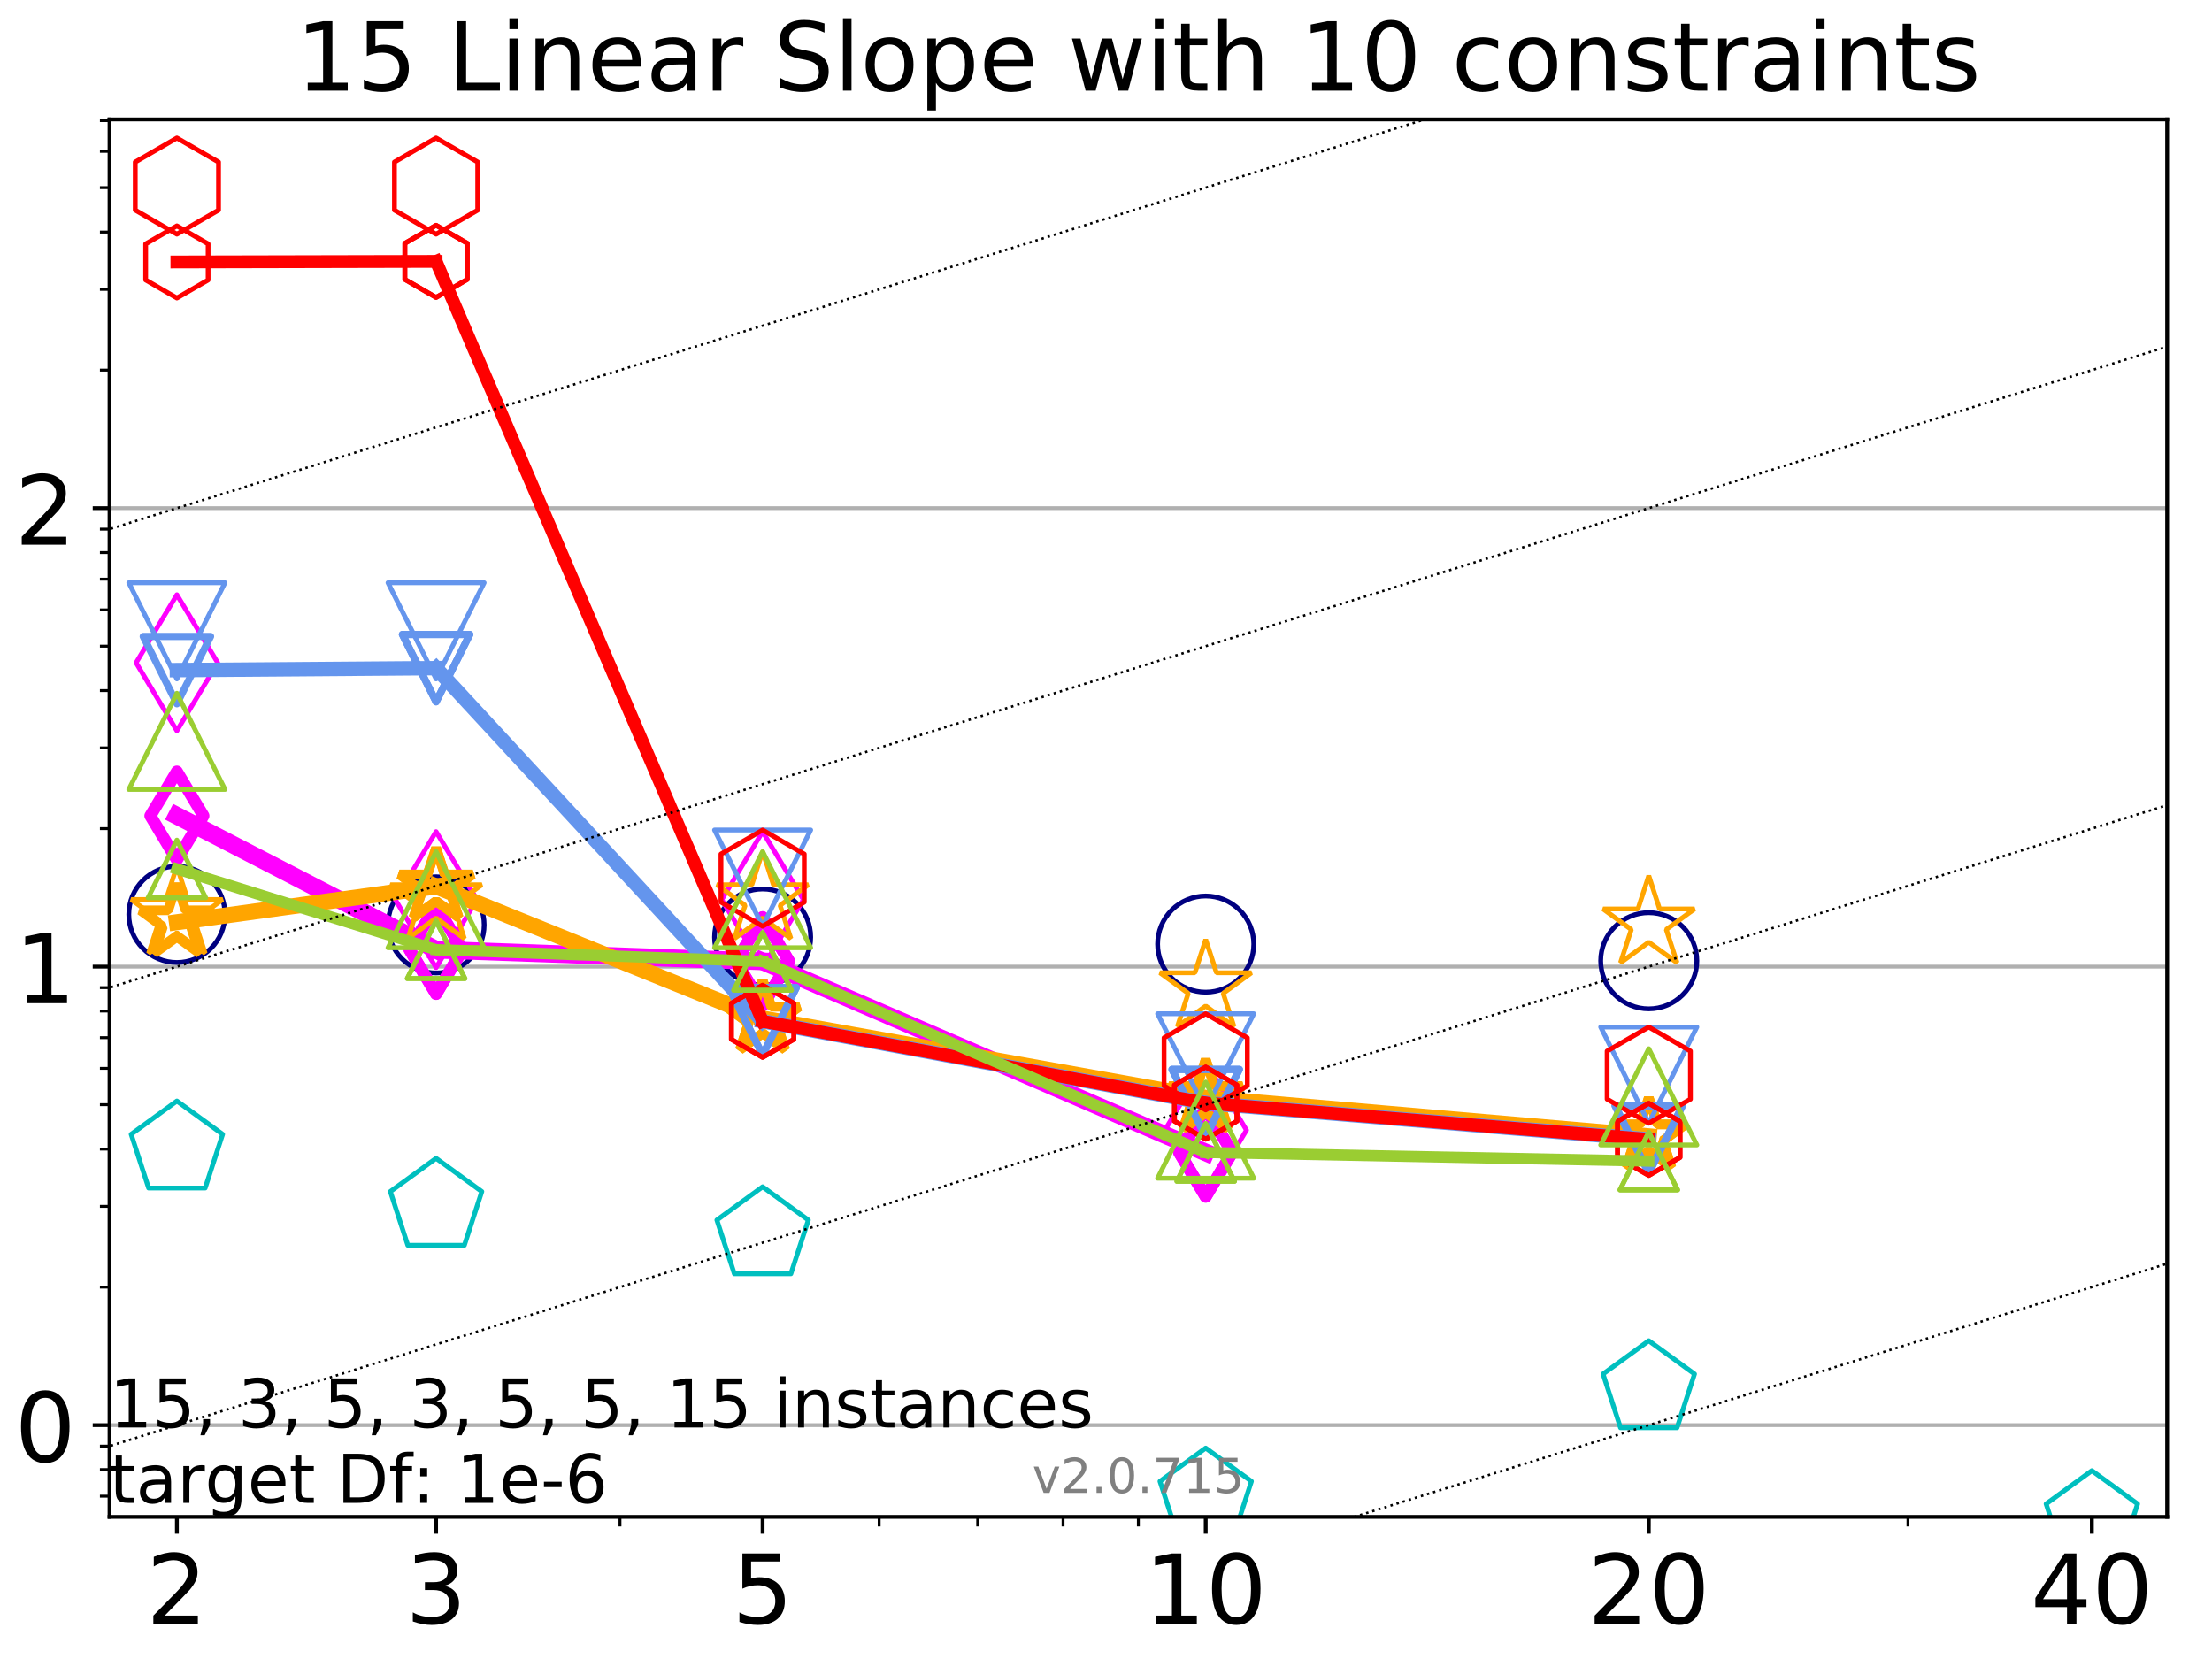 <?xml version="1.0" encoding="utf-8" standalone="no"?>
<!DOCTYPE svg PUBLIC "-//W3C//DTD SVG 1.1//EN"
  "http://www.w3.org/Graphics/SVG/1.1/DTD/svg11.dtd">
<!-- Created with matplotlib (http://matplotlib.org/) -->
<svg height="345pt" version="1.1" viewBox="0 0 460 345" width="460pt" xmlns="http://www.w3.org/2000/svg" xmlns:xlink="http://www.w3.org/1999/xlink">
 <defs>
  <style type="text/css">
*{stroke-linecap:butt;stroke-linejoin:round;}
  </style>
 </defs>
 <g id="figure_1">
  <g id="patch_1">
   <path d="M 0 345.6 
L 460.8 345.6 
L 460.8 0 
L 0 0 
z
" style="fill:#ffffff;"/>
  </g>
  <g id="axes_1">
   <g id="patch_2">
    <path d="M 22.78 315.44 
L 450.672 315.44 
L 450.672 24.84 
L 22.78 24.84 
z
" style="fill:#ffffff;"/>
   </g>
   <g id="matplotlib.axis_1">
    <g id="xtick_1">
     <g id="line2d_1">
      <defs>
       <path d="M 0 0 
L 0 3.5 
" id="mc202ac993e" style="stroke:#000000;stroke-width:0.8;"/>
      </defs>
      <g>
       <use style="stroke:#000000;stroke-width:0.8;" x="36.786" xlink:href="#mc202ac993e" y="315.44"/>
      </g>
     </g>
     <g id="text_1">
      <!-- 2 -->
      <defs>
       <path d="M 19.188 8.297 
L 53.609 8.297 
L 53.609 0 
L 7.328 0 
L 7.328 8.297 
Q 12.938 14.109 22.625 23.891 
Q 32.328 33.688 34.812 36.531 
Q 39.547 41.844 41.422 45.531 
Q 43.312 49.219 43.312 52.781 
Q 43.312 58.594 39.234 62.25 
Q 35.156 65.922 28.609 65.922 
Q 23.969 65.922 18.812 64.312 
Q 13.672 62.703 7.812 59.422 
L 7.812 69.391 
Q 13.766 71.781 18.938 73 
Q 24.125 74.219 28.422 74.219 
Q 39.75 74.219 46.484 68.547 
Q 53.219 62.891 53.219 53.422 
Q 53.219 48.922 51.531 44.891 
Q 49.859 40.875 45.406 35.406 
Q 44.188 33.984 37.641 27.219 
Q 31.109 20.453 19.188 8.297 
z
" id="DejaVuSans-32"/>
      </defs>
      <g transform="translate(30.423 337.637)scale(0.2 -0.2)">
       <use xlink:href="#DejaVuSans-32"/>
      </g>
     </g>
    </g>
    <g id="xtick_2">
     <g id="line2d_2">
      <g>
       <use style="stroke:#000000;stroke-width:0.8;" x="90.685" xlink:href="#mc202ac993e" y="315.44"/>
      </g>
     </g>
     <g id="text_2">
      <!-- 3 -->
      <defs>
       <path d="M 40.578 39.312 
Q 47.656 37.797 51.625 33 
Q 55.609 28.219 55.609 21.188 
Q 55.609 10.406 48.188 4.484 
Q 40.766 -1.422 27.094 -1.422 
Q 22.516 -1.422 17.656 -0.516 
Q 12.797 0.391 7.625 2.203 
L 7.625 11.719 
Q 11.719 9.328 16.594 8.109 
Q 21.484 6.891 26.812 6.891 
Q 36.078 6.891 40.938 10.547 
Q 45.797 14.203 45.797 21.188 
Q 45.797 27.641 41.281 31.266 
Q 36.766 34.906 28.719 34.906 
L 20.219 34.906 
L 20.219 43.016 
L 29.109 43.016 
Q 36.375 43.016 40.234 45.922 
Q 44.094 48.828 44.094 54.297 
Q 44.094 59.906 40.109 62.906 
Q 36.141 65.922 28.719 65.922 
Q 24.656 65.922 20.016 65.031 
Q 15.375 64.156 9.812 62.312 
L 9.812 71.094 
Q 15.438 72.656 20.344 73.438 
Q 25.25 74.219 29.594 74.219 
Q 40.828 74.219 47.359 69.109 
Q 53.906 64.016 53.906 55.328 
Q 53.906 49.266 50.438 45.094 
Q 46.969 40.922 40.578 39.312 
z
" id="DejaVuSans-33"/>
      </defs>
      <g transform="translate(84.323 337.637)scale(0.2 -0.2)">
       <use xlink:href="#DejaVuSans-33"/>
      </g>
     </g>
    </g>
    <g id="xtick_3">
     <g id="line2d_3">
      <g>
       <use style="stroke:#000000;stroke-width:0.8;" x="158.59" xlink:href="#mc202ac993e" y="315.44"/>
      </g>
     </g>
     <g id="text_3">
      <!-- 5 -->
      <defs>
       <path d="M 10.797 72.906 
L 49.516 72.906 
L 49.516 64.594 
L 19.828 64.594 
L 19.828 46.734 
Q 21.969 47.469 24.109 47.828 
Q 26.266 48.188 28.422 48.188 
Q 40.625 48.188 47.75 41.5 
Q 54.891 34.812 54.891 23.391 
Q 54.891 11.625 47.562 5.094 
Q 40.234 -1.422 26.906 -1.422 
Q 22.312 -1.422 17.547 -0.641 
Q 12.797 0.141 7.719 1.703 
L 7.719 11.625 
Q 12.109 9.234 16.797 8.062 
Q 21.484 6.891 26.703 6.891 
Q 35.156 6.891 40.078 11.328 
Q 45.016 15.766 45.016 23.391 
Q 45.016 31 40.078 35.438 
Q 35.156 39.891 26.703 39.891 
Q 22.75 39.891 18.812 39.016 
Q 14.891 38.141 10.797 36.281 
z
" id="DejaVuSans-35"/>
      </defs>
      <g transform="translate(152.228 337.637)scale(0.2 -0.2)">
       <use xlink:href="#DejaVuSans-35"/>
      </g>
     </g>
    </g>
    <g id="xtick_4">
     <g id="line2d_4">
      <g>
       <use style="stroke:#000000;stroke-width:0.8;" x="250.732" xlink:href="#mc202ac993e" y="315.44"/>
      </g>
     </g>
     <g id="text_4">
      <!-- 10 -->
      <defs>
       <path d="M 12.406 8.297 
L 28.516 8.297 
L 28.516 63.922 
L 10.984 60.406 
L 10.984 69.391 
L 28.422 72.906 
L 38.281 72.906 
L 38.281 8.297 
L 54.391 8.297 
L 54.391 0 
L 12.406 0 
z
" id="DejaVuSans-31"/>
       <path d="M 31.781 66.406 
Q 24.172 66.406 20.328 58.906 
Q 16.5 51.422 16.5 36.375 
Q 16.5 21.391 20.328 13.891 
Q 24.172 6.391 31.781 6.391 
Q 39.453 6.391 43.281 13.891 
Q 47.125 21.391 47.125 36.375 
Q 47.125 51.422 43.281 58.906 
Q 39.453 66.406 31.781 66.406 
z
M 31.781 74.219 
Q 44.047 74.219 50.516 64.516 
Q 56.984 54.828 56.984 36.375 
Q 56.984 17.969 50.516 8.266 
Q 44.047 -1.422 31.781 -1.422 
Q 19.531 -1.422 13.062 8.266 
Q 6.594 17.969 6.594 36.375 
Q 6.594 54.828 13.062 64.516 
Q 19.531 74.219 31.781 74.219 
z
" id="DejaVuSans-30"/>
      </defs>
      <g transform="translate(238.007 337.637)scale(0.2 -0.2)">
       <use xlink:href="#DejaVuSans-31"/>
       <use x="63.623" xlink:href="#DejaVuSans-30"/>
      </g>
     </g>
    </g>
    <g id="xtick_5">
     <g id="line2d_5">
      <g>
       <use style="stroke:#000000;stroke-width:0.8;" x="342.873" xlink:href="#mc202ac993e" y="315.44"/>
      </g>
     </g>
     <g id="text_5">
      <!-- 20 -->
      <g transform="translate(330.148 337.637)scale(0.2 -0.2)">
       <use xlink:href="#DejaVuSans-32"/>
       <use x="63.623" xlink:href="#DejaVuSans-30"/>
      </g>
     </g>
    </g>
    <g id="xtick_6">
     <g id="line2d_6">
      <g>
       <use style="stroke:#000000;stroke-width:0.8;" x="435.015" xlink:href="#mc202ac993e" y="315.44"/>
      </g>
     </g>
     <g id="text_6">
      <!-- 40 -->
      <defs>
       <path d="M 37.797 64.312 
L 12.891 25.391 
L 37.797 25.391 
z
M 35.203 72.906 
L 47.609 72.906 
L 47.609 25.391 
L 58.016 25.391 
L 58.016 17.188 
L 47.609 17.188 
L 47.609 0 
L 37.797 0 
L 37.797 17.188 
L 4.891 17.188 
L 4.891 26.703 
z
" id="DejaVuSans-34"/>
      </defs>
      <g transform="translate(422.29 337.637)scale(0.2 -0.2)">
       <use xlink:href="#DejaVuSans-34"/>
       <use x="63.623" xlink:href="#DejaVuSans-30"/>
      </g>
     </g>
    </g>
    <g id="xtick_7">
     <g id="line2d_7">
      <defs>
       <path d="M 0 0 
L 0 2 
" id="mf2c053b19b" style="stroke:#000000;stroke-width:0.6;"/>
      </defs>
      <g>
       <use style="stroke:#000000;stroke-width:0.6;" x="36.786" xlink:href="#mf2c053b19b" y="315.44"/>
      </g>
     </g>
    </g>
    <g id="xtick_8">
     <g id="line2d_8">
      <g>
       <use style="stroke:#000000;stroke-width:0.6;" x="90.685" xlink:href="#mf2c053b19b" y="315.44"/>
      </g>
     </g>
    </g>
    <g id="xtick_9">
     <g id="line2d_9">
      <g>
       <use style="stroke:#000000;stroke-width:0.6;" x="128.927" xlink:href="#mf2c053b19b" y="315.44"/>
      </g>
     </g>
    </g>
    <g id="xtick_10">
     <g id="line2d_10">
      <g>
       <use style="stroke:#000000;stroke-width:0.6;" x="158.59" xlink:href="#mf2c053b19b" y="315.44"/>
      </g>
     </g>
    </g>
    <g id="xtick_11">
     <g id="line2d_11">
      <g>
       <use style="stroke:#000000;stroke-width:0.6;" x="182.827" xlink:href="#mf2c053b19b" y="315.44"/>
      </g>
     </g>
    </g>
    <g id="xtick_12">
     <g id="line2d_12">
      <g>
       <use style="stroke:#000000;stroke-width:0.6;" x="203.318" xlink:href="#mf2c053b19b" y="315.44"/>
      </g>
     </g>
    </g>
    <g id="xtick_13">
     <g id="line2d_13">
      <g>
       <use style="stroke:#000000;stroke-width:0.6;" x="221.069" xlink:href="#mf2c053b19b" y="315.44"/>
      </g>
     </g>
    </g>
    <g id="xtick_14">
     <g id="line2d_14">
      <g>
       <use style="stroke:#000000;stroke-width:0.6;" x="236.726" xlink:href="#mf2c053b19b" y="315.44"/>
      </g>
     </g>
    </g>
    <g id="xtick_15">
     <g id="line2d_15">
      <g>
       <use style="stroke:#000000;stroke-width:0.6;" x="342.873" xlink:href="#mf2c053b19b" y="315.44"/>
      </g>
     </g>
    </g>
    <g id="xtick_16">
     <g id="line2d_16">
      <g>
       <use style="stroke:#000000;stroke-width:0.6;" x="396.773" xlink:href="#mf2c053b19b" y="315.44"/>
      </g>
     </g>
    </g>
    <g id="xtick_17">
     <g id="line2d_17">
      <g>
       <use style="stroke:#000000;stroke-width:0.6;" x="435.015" xlink:href="#mf2c053b19b" y="315.44"/>
      </g>
     </g>
    </g>
   </g>
   <g id="matplotlib.axis_2">
    <g id="ytick_1">
     <g id="line2d_18">
      <path clip-path="url(#p7cbeafde5b)" d="M 22.78 296.37 
L 450.672 296.37 
" style="fill:none;stroke:#b0b0b0;stroke-linecap:square;stroke-width:0.8;"/>
     </g>
     <g id="line2d_19">
      <defs>
       <path d="M 0 0 
L -3.5 0 
" id="macbd5f8570" style="stroke:#000000;stroke-width:0.8;"/>
      </defs>
      <g>
       <use style="stroke:#000000;stroke-width:0.8;" x="22.78" xlink:href="#macbd5f8570" y="296.37"/>
      </g>
     </g>
     <g id="text_7">
      <!-- 0 -->
      <g transform="translate(3.055 303.969)scale(0.2 -0.2)">
       <use xlink:href="#DejaVuSans-30"/>
      </g>
     </g>
    </g>
    <g id="ytick_2">
     <g id="line2d_20">
      <path clip-path="url(#p7cbeafde5b)" d="M 22.78 201.021 
L 450.672 201.021 
" style="fill:none;stroke:#b0b0b0;stroke-linecap:square;stroke-width:0.8;"/>
     </g>
     <g id="line2d_21">
      <g>
       <use style="stroke:#000000;stroke-width:0.8;" x="22.78" xlink:href="#macbd5f8570" y="201.021"/>
      </g>
     </g>
     <g id="text_8">
      <!-- 1 -->
      <g transform="translate(3.055 208.62)scale(0.2 -0.2)">
       <use xlink:href="#DejaVuSans-31"/>
      </g>
     </g>
    </g>
    <g id="ytick_3">
     <g id="line2d_22">
      <path clip-path="url(#p7cbeafde5b)" d="M 22.78 105.673 
L 450.672 105.673 
" style="fill:none;stroke:#b0b0b0;stroke-linecap:square;stroke-width:0.8;"/>
     </g>
     <g id="line2d_23">
      <g>
       <use style="stroke:#000000;stroke-width:0.8;" x="22.78" xlink:href="#macbd5f8570" y="105.673"/>
      </g>
     </g>
     <g id="text_9">
      <!-- 2 -->
      <g transform="translate(3.055 113.271)scale(0.2 -0.2)">
       <use xlink:href="#DejaVuSans-32"/>
      </g>
     </g>
    </g>
    <g id="ytick_4">
     <g id="line2d_24">
      <defs>
       <path d="M 0 0 
L -2 0 
" id="mda8884d0ef" style="stroke:#000000;stroke-width:0.6;"/>
      </defs>
      <g>
       <use style="stroke:#000000;stroke-width:0.6;" x="22.78" xlink:href="#mda8884d0ef" y="311.14"/>
      </g>
     </g>
    </g>
    <g id="ytick_5">
     <g id="line2d_25">
      <g>
       <use style="stroke:#000000;stroke-width:0.6;" x="22.78" xlink:href="#mda8884d0ef" y="305.61"/>
      </g>
     </g>
    </g>
    <g id="ytick_6">
     <g id="line2d_26">
      <g>
       <use style="stroke:#000000;stroke-width:0.6;" x="22.78" xlink:href="#mda8884d0ef" y="300.733"/>
      </g>
     </g>
    </g>
    <g id="ytick_7">
     <g id="line2d_27">
      <g>
       <use style="stroke:#000000;stroke-width:0.6;" x="22.78" xlink:href="#mda8884d0ef" y="267.667"/>
      </g>
     </g>
    </g>
    <g id="ytick_8">
     <g id="line2d_28">
      <g>
       <use style="stroke:#000000;stroke-width:0.6;" x="22.78" xlink:href="#mda8884d0ef" y="250.877"/>
      </g>
     </g>
    </g>
    <g id="ytick_9">
     <g id="line2d_29">
      <g>
       <use style="stroke:#000000;stroke-width:0.6;" x="22.78" xlink:href="#mda8884d0ef" y="238.965"/>
      </g>
     </g>
    </g>
    <g id="ytick_10">
     <g id="line2d_30">
      <g>
       <use style="stroke:#000000;stroke-width:0.6;" x="22.78" xlink:href="#mda8884d0ef" y="229.724"/>
      </g>
     </g>
    </g>
    <g id="ytick_11">
     <g id="line2d_31">
      <g>
       <use style="stroke:#000000;stroke-width:0.6;" x="22.78" xlink:href="#mda8884d0ef" y="222.174"/>
      </g>
     </g>
    </g>
    <g id="ytick_12">
     <g id="line2d_32">
      <g>
       <use style="stroke:#000000;stroke-width:0.6;" x="22.78" xlink:href="#mda8884d0ef" y="215.791"/>
      </g>
     </g>
    </g>
    <g id="ytick_13">
     <g id="line2d_33">
      <g>
       <use style="stroke:#000000;stroke-width:0.6;" x="22.78" xlink:href="#mda8884d0ef" y="210.262"/>
      </g>
     </g>
    </g>
    <g id="ytick_14">
     <g id="line2d_34">
      <g>
       <use style="stroke:#000000;stroke-width:0.6;" x="22.78" xlink:href="#mda8884d0ef" y="205.384"/>
      </g>
     </g>
    </g>
    <g id="ytick_15">
     <g id="line2d_35">
      <g>
       <use style="stroke:#000000;stroke-width:0.6;" x="22.78" xlink:href="#mda8884d0ef" y="172.319"/>
      </g>
     </g>
    </g>
    <g id="ytick_16">
     <g id="line2d_36">
      <g>
       <use style="stroke:#000000;stroke-width:0.6;" x="22.78" xlink:href="#mda8884d0ef" y="155.529"/>
      </g>
     </g>
    </g>
    <g id="ytick_17">
     <g id="line2d_37">
      <g>
       <use style="stroke:#000000;stroke-width:0.6;" x="22.78" xlink:href="#mda8884d0ef" y="143.616"/>
      </g>
     </g>
    </g>
    <g id="ytick_18">
     <g id="line2d_38">
      <g>
       <use style="stroke:#000000;stroke-width:0.6;" x="22.78" xlink:href="#mda8884d0ef" y="134.376"/>
      </g>
     </g>
    </g>
    <g id="ytick_19">
     <g id="line2d_39">
      <g>
       <use style="stroke:#000000;stroke-width:0.6;" x="22.78" xlink:href="#mda8884d0ef" y="126.826"/>
      </g>
     </g>
    </g>
    <g id="ytick_20">
     <g id="line2d_40">
      <g>
       <use style="stroke:#000000;stroke-width:0.6;" x="22.78" xlink:href="#mda8884d0ef" y="120.442"/>
      </g>
     </g>
    </g>
    <g id="ytick_21">
     <g id="line2d_41">
      <g>
       <use style="stroke:#000000;stroke-width:0.6;" x="22.78" xlink:href="#mda8884d0ef" y="114.913"/>
      </g>
     </g>
    </g>
    <g id="ytick_22">
     <g id="line2d_42">
      <g>
       <use style="stroke:#000000;stroke-width:0.6;" x="22.78" xlink:href="#mda8884d0ef" y="110.036"/>
      </g>
     </g>
    </g>
    <g id="ytick_23">
     <g id="line2d_43">
      <g>
       <use style="stroke:#000000;stroke-width:0.6;" x="22.78" xlink:href="#mda8884d0ef" y="76.97"/>
      </g>
     </g>
    </g>
    <g id="ytick_24">
     <g id="line2d_44">
      <g>
       <use style="stroke:#000000;stroke-width:0.6;" x="22.78" xlink:href="#mda8884d0ef" y="60.18"/>
      </g>
     </g>
    </g>
    <g id="ytick_25">
     <g id="line2d_45">
      <g>
       <use style="stroke:#000000;stroke-width:0.6;" x="22.78" xlink:href="#mda8884d0ef" y="48.267"/>
      </g>
     </g>
    </g>
    <g id="ytick_26">
     <g id="line2d_46">
      <g>
       <use style="stroke:#000000;stroke-width:0.6;" x="22.78" xlink:href="#mda8884d0ef" y="39.027"/>
      </g>
     </g>
    </g>
    <g id="ytick_27">
     <g id="line2d_47">
      <g>
       <use style="stroke:#000000;stroke-width:0.6;" x="22.78" xlink:href="#mda8884d0ef" y="31.477"/>
      </g>
     </g>
    </g>
    <g id="ytick_28">
     <g id="line2d_48">
      <g>
       <use style="stroke:#000000;stroke-width:0.6;" x="22.78" xlink:href="#mda8884d0ef" y="25.094"/>
      </g>
     </g>
    </g>
   </g>
   <g id="line2d_49"/>
   <g id="line2d_50">
    <defs>
     <path d="M 0 10 
C 2.652 10 5.196 8.946 7.071 7.071 
C 8.946 5.196 10 2.652 10 0 
C 10 -2.652 8.946 -5.196 7.071 -7.071 
C 5.196 -8.946 2.652 -10 0 -10 
C -2.652 -10 -5.196 -8.946 -7.071 -7.071 
C -8.946 -5.196 -10 -2.652 -10 0 
C -10 2.652 -8.946 5.196 -7.071 7.071 
C -5.196 8.946 -2.652 10 0 10 
z
" id="mab2579132d" style="stroke:#000080;"/>
    </defs>
    <g clip-path="url(#p7cbeafde5b)">
     <use style="fill:none;stroke:#000080;" x="36.786" xlink:href="#mab2579132d" y="190.157"/>
     <use style="fill:none;stroke:#000080;" x="90.685" xlink:href="#mab2579132d" y="192.337"/>
     <use style="fill:none;stroke:#000080;" x="158.59" xlink:href="#mab2579132d" y="194.875"/>
     <use style="fill:none;stroke:#000080;" x="250.732" xlink:href="#mab2579132d" y="196.329"/>
     <use style="fill:none;stroke:#000080;" x="342.873" xlink:href="#mab2579132d" y="199.797"/>
    </g>
   </g>
   <g id="line2d_51">
    <path clip-path="url(#p7cbeafde5b)" d="M 36.786 169.646 
L 90.685 197.495 
" style="fill:none;stroke:#ff00ff;stroke-linecap:square;stroke-width:3.667;"/>
    <defs>
     <path d="M -0 9.192 
L 5.515 0 
L 0 -9.192 
L -5.515 -0 
z
" id="m8132a81b33" style="stroke:#ff00ff;stroke-linejoin:miter;stroke-width:2.5;"/>
    </defs>
    <g clip-path="url(#p7cbeafde5b)">
     <use style="fill:none;stroke:#ff00ff;stroke-linejoin:miter;stroke-width:2.5;" x="36.786" xlink:href="#m8132a81b33" y="169.646"/>
     <use style="fill:none;stroke:#ff00ff;stroke-linejoin:miter;stroke-width:2.5;" x="90.685" xlink:href="#m8132a81b33" y="197.495"/>
    </g>
   </g>
   <g id="line2d_52">
    <path clip-path="url(#p7cbeafde5b)" d="M 90.685 197.495 
L 158.59 199.932 
" style="fill:none;stroke:#ff00ff;stroke-linecap:square;stroke-width:3.667;"/>
    <g clip-path="url(#p7cbeafde5b)">
     <use style="fill:none;stroke:#ff00ff;stroke-linejoin:miter;stroke-width:2.5;" x="90.685" xlink:href="#m8132a81b33" y="197.495"/>
     <use style="fill:none;stroke:#ff00ff;stroke-linejoin:miter;stroke-width:2.5;" x="158.59" xlink:href="#m8132a81b33" y="199.932"/>
    </g>
   </g>
   <g id="line2d_53">
    <path clip-path="url(#p7cbeafde5b)" d="M 158.59 199.932 
L 250.732 239.661 
" style="fill:none;stroke:#ff00ff;stroke-linecap:square;stroke-width:3.667;"/>
    <g clip-path="url(#p7cbeafde5b)">
     <use style="fill:none;stroke:#ff00ff;stroke-linejoin:miter;stroke-width:2.5;" x="158.59" xlink:href="#m8132a81b33" y="199.932"/>
     <use style="fill:none;stroke:#ff00ff;stroke-linejoin:miter;stroke-width:2.5;" x="250.732" xlink:href="#m8132a81b33" y="239.661"/>
    </g>
   </g>
   <g id="line2d_54">
    <path clip-path="url(#p7cbeafde5b)" d="M 250.732 239.661 
" style="fill:none;stroke:#ff00ff;stroke-linecap:square;stroke-width:3.667;"/>
    <g clip-path="url(#p7cbeafde5b)">
     <use style="fill:none;stroke:#ff00ff;stroke-linejoin:miter;stroke-width:2.5;" x="250.732" xlink:href="#m8132a81b33" y="239.661"/>
    </g>
   </g>
   <g id="line2d_55"/>
   <g id="line2d_56">
    <defs>
     <path d="M -0 14.142 
L 8.485 0 
L -0 -14.142 
L -8.485 -0 
z
" id="mca9da79b9d" style="stroke:#ff00ff;stroke-linejoin:miter;"/>
    </defs>
    <g clip-path="url(#p7cbeafde5b)">
     <use style="fill:none;stroke:#ff00ff;stroke-linejoin:miter;" x="36.786" xlink:href="#mca9da79b9d" y="137.828"/>
     <use style="fill:none;stroke:#ff00ff;stroke-linejoin:miter;" x="90.685" xlink:href="#mca9da79b9d" y="187.088"/>
     <use style="fill:none;stroke:#ff00ff;stroke-linejoin:miter;" x="158.59" xlink:href="#mca9da79b9d" y="187.088"/>
     <use style="fill:none;stroke:#ff00ff;stroke-linejoin:miter;" x="250.732" xlink:href="#mca9da79b9d" y="235.018"/>
    </g>
   </g>
   <g id="line2d_57">
    <path clip-path="url(#p7cbeafde5b)" d="M 36.786 191.781 
L 90.685 184.334 
" style="fill:none;stroke:#ffa500;stroke-linecap:square;stroke-width:3.333;"/>
    <defs>
     <path d="M 0 -8 
L -1.796 -2.472 
L -7.608 -2.472 
L -2.906 0.944 
L -4.702 6.472 
L -0 3.056 
L 4.702 6.472 
L 2.906 0.944 
L 7.608 -2.472 
L 1.796 -2.472 
z
" id="m958223c64b" style="stroke:#ffa500;stroke-linejoin:bevel;stroke-width:2;"/>
    </defs>
    <g clip-path="url(#p7cbeafde5b)">
     <use style="fill:none;stroke:#ffa500;stroke-linejoin:bevel;stroke-width:2;" x="36.786" xlink:href="#m958223c64b" y="191.781"/>
     <use style="fill:none;stroke:#ffa500;stroke-linejoin:bevel;stroke-width:2;" x="90.685" xlink:href="#m958223c64b" y="184.334"/>
    </g>
   </g>
   <g id="line2d_58">
    <path clip-path="url(#p7cbeafde5b)" d="M 90.685 184.334 
L 158.59 211.809 
" style="fill:none;stroke:#ffa500;stroke-linecap:square;stroke-width:3.333;"/>
    <g clip-path="url(#p7cbeafde5b)">
     <use style="fill:none;stroke:#ffa500;stroke-linejoin:bevel;stroke-width:2;" x="90.685" xlink:href="#m958223c64b" y="184.334"/>
     <use style="fill:none;stroke:#ffa500;stroke-linejoin:bevel;stroke-width:2;" x="158.59" xlink:href="#m958223c64b" y="211.809"/>
    </g>
   </g>
   <g id="line2d_59">
    <path clip-path="url(#p7cbeafde5b)" d="M 158.59 211.809 
L 250.732 228.328 
" style="fill:none;stroke:#ffa500;stroke-linecap:square;stroke-width:3.333;"/>
    <g clip-path="url(#p7cbeafde5b)">
     <use style="fill:none;stroke:#ffa500;stroke-linejoin:bevel;stroke-width:2;" x="158.59" xlink:href="#m958223c64b" y="211.809"/>
     <use style="fill:none;stroke:#ffa500;stroke-linejoin:bevel;stroke-width:2;" x="250.732" xlink:href="#m958223c64b" y="228.328"/>
    </g>
   </g>
   <g id="line2d_60">
    <path clip-path="url(#p7cbeafde5b)" d="M 250.732 228.328 
L 342.873 236.292 
" style="fill:none;stroke:#ffa500;stroke-linecap:square;stroke-width:3.333;"/>
    <g clip-path="url(#p7cbeafde5b)">
     <use style="fill:none;stroke:#ffa500;stroke-linejoin:bevel;stroke-width:2;" x="250.732" xlink:href="#m958223c64b" y="228.328"/>
     <use style="fill:none;stroke:#ffa500;stroke-linejoin:bevel;stroke-width:2;" x="342.873" xlink:href="#m958223c64b" y="236.292"/>
    </g>
   </g>
   <g id="line2d_61">
    <path clip-path="url(#p7cbeafde5b)" d="M 342.873 236.292 
" style="fill:none;stroke:#ffa500;stroke-linecap:square;stroke-width:3.333;"/>
    <g clip-path="url(#p7cbeafde5b)">
     <use style="fill:none;stroke:#ffa500;stroke-linejoin:bevel;stroke-width:2;" x="342.873" xlink:href="#m958223c64b" y="236.292"/>
    </g>
   </g>
   <g id="line2d_62"/>
   <g id="line2d_63">
    <defs>
     <path d="M 0 -10 
L -2.245 -3.09 
L -9.511 -3.09 
L -3.633 1.18 
L -5.878 8.09 
L -0 3.82 
L 5.878 8.09 
L 3.633 1.18 
L 9.511 -3.09 
L 2.245 -3.09 
z
" id="m3cfa1f2655" style="stroke:#ffa500;stroke-linejoin:bevel;"/>
    </defs>
    <g clip-path="url(#p7cbeafde5b)">
     <use style="fill:none;stroke:#ffa500;stroke-linejoin:bevel;" x="36.786" xlink:href="#m3cfa1f2655" y="190.157"/>
     <use style="fill:none;stroke:#ffa500;stroke-linejoin:bevel;" x="90.685" xlink:href="#m3cfa1f2655" y="187.088"/>
     <use style="fill:none;stroke:#ffa500;stroke-linejoin:bevel;" x="158.59" xlink:href="#m3cfa1f2655" y="187.088"/>
     <use style="fill:none;stroke:#ffa500;stroke-linejoin:bevel;" x="250.732" xlink:href="#m3cfa1f2655" y="205.384"/>
     <use style="fill:none;stroke:#ffa500;stroke-linejoin:bevel;" x="342.873" xlink:href="#m3cfa1f2655" y="192.114"/>
    </g>
   </g>
   <g id="line2d_64">
    <path clip-path="url(#p7cbeafde5b)" d="M 36.786 139.357 
L 90.685 138.943 
" style="fill:none;stroke:#6495ed;stroke-linecap:square;stroke-width:3;"/>
    <defs>
     <path d="M -0 7 
L 7 -7 
L -7 -7 
z
" id="mef368536c9" style="stroke:#6495ed;stroke-linejoin:miter;stroke-width:1.5;"/>
    </defs>
    <g clip-path="url(#p7cbeafde5b)">
     <use style="fill:none;stroke:#6495ed;stroke-linejoin:miter;stroke-width:1.5;" x="36.786" xlink:href="#mef368536c9" y="139.357"/>
     <use style="fill:none;stroke:#6495ed;stroke-linejoin:miter;stroke-width:1.5;" x="90.685" xlink:href="#mef368536c9" y="138.943"/>
    </g>
   </g>
   <g id="line2d_65">
    <path clip-path="url(#p7cbeafde5b)" d="M 90.685 138.943 
L 158.59 212.386 
" style="fill:none;stroke:#6495ed;stroke-linecap:square;stroke-width:3;"/>
    <g clip-path="url(#p7cbeafde5b)">
     <use style="fill:none;stroke:#6495ed;stroke-linejoin:miter;stroke-width:1.5;" x="90.685" xlink:href="#mef368536c9" y="138.943"/>
     <use style="fill:none;stroke:#6495ed;stroke-linejoin:miter;stroke-width:1.5;" x="158.59" xlink:href="#mef368536c9" y="212.386"/>
    </g>
   </g>
   <g id="line2d_66">
    <path clip-path="url(#p7cbeafde5b)" d="M 158.59 212.386 
L 250.732 229.394 
" style="fill:none;stroke:#6495ed;stroke-linecap:square;stroke-width:3;"/>
    <g clip-path="url(#p7cbeafde5b)">
     <use style="fill:none;stroke:#6495ed;stroke-linejoin:miter;stroke-width:1.5;" x="158.59" xlink:href="#mef368536c9" y="212.386"/>
     <use style="fill:none;stroke:#6495ed;stroke-linejoin:miter;stroke-width:1.5;" x="250.732" xlink:href="#mef368536c9" y="229.394"/>
    </g>
   </g>
   <g id="line2d_67">
    <path clip-path="url(#p7cbeafde5b)" d="M 250.732 229.394 
L 342.873 236.944 
" style="fill:none;stroke:#6495ed;stroke-linecap:square;stroke-width:3;"/>
    <g clip-path="url(#p7cbeafde5b)">
     <use style="fill:none;stroke:#6495ed;stroke-linejoin:miter;stroke-width:1.5;" x="250.732" xlink:href="#mef368536c9" y="229.394"/>
     <use style="fill:none;stroke:#6495ed;stroke-linejoin:miter;stroke-width:1.5;" x="342.873" xlink:href="#mef368536c9" y="236.944"/>
    </g>
   </g>
   <g id="line2d_68">
    <path clip-path="url(#p7cbeafde5b)" d="M 342.873 236.944 
" style="fill:none;stroke:#6495ed;stroke-linecap:square;stroke-width:3;"/>
    <g clip-path="url(#p7cbeafde5b)">
     <use style="fill:none;stroke:#6495ed;stroke-linejoin:miter;stroke-width:1.5;" x="342.873" xlink:href="#mef368536c9" y="236.944"/>
    </g>
   </g>
   <g id="line2d_69"/>
   <g id="line2d_70">
    <defs>
     <path d="M -0 10 
L 10 -10 
L -10 -10 
z
" id="mc88265fc22" style="stroke:#6495ed;stroke-linejoin:miter;"/>
    </defs>
    <g clip-path="url(#p7cbeafde5b)">
     <use style="fill:none;stroke:#6495ed;stroke-linejoin:miter;" x="36.786" xlink:href="#mc88265fc22" y="131.189"/>
     <use style="fill:none;stroke:#6495ed;stroke-linejoin:miter;" x="90.685" xlink:href="#mc88265fc22" y="131.189"/>
     <use style="fill:none;stroke:#6495ed;stroke-linejoin:miter;" x="158.59" xlink:href="#mc88265fc22" y="182.607"/>
     <use style="fill:none;stroke:#6495ed;stroke-linejoin:miter;" x="250.732" xlink:href="#mc88265fc22" y="220.817"/>
     <use style="fill:none;stroke:#6495ed;stroke-linejoin:miter;" x="342.873" xlink:href="#mc88265fc22" y="223.578"/>
    </g>
   </g>
   <g id="line2d_71">
    <path clip-path="url(#p7cbeafde5b)" d="M 36.786 54.472 
L 90.685 54.352 
" style="fill:none;stroke:#ff0000;stroke-linecap:square;stroke-width:2.667;"/>
    <defs>
     <path d="M 0 -7.5 
L -6.495 -3.75 
L -6.495 3.75 
L -0 7.5 
L 6.495 3.75 
L 6.495 -3.75 
z
" id="m94ecbf974f" style="stroke:#ff0000;stroke-linejoin:miter;"/>
    </defs>
    <g clip-path="url(#p7cbeafde5b)">
     <use style="fill:none;stroke:#ff0000;stroke-linejoin:miter;" x="36.786" xlink:href="#m94ecbf974f" y="54.472"/>
     <use style="fill:none;stroke:#ff0000;stroke-linejoin:miter;" x="90.685" xlink:href="#m94ecbf974f" y="54.352"/>
    </g>
   </g>
   <g id="line2d_72">
    <path clip-path="url(#p7cbeafde5b)" d="M 90.685 54.352 
L 158.59 212.386 
" style="fill:none;stroke:#ff0000;stroke-linecap:square;stroke-width:2.667;"/>
    <g clip-path="url(#p7cbeafde5b)">
     <use style="fill:none;stroke:#ff0000;stroke-linejoin:miter;" x="90.685" xlink:href="#m94ecbf974f" y="54.352"/>
     <use style="fill:none;stroke:#ff0000;stroke-linejoin:miter;" x="158.59" xlink:href="#m94ecbf974f" y="212.386"/>
    </g>
   </g>
   <g id="line2d_73">
    <path clip-path="url(#p7cbeafde5b)" d="M 158.59 212.386 
L 250.732 229.394 
" style="fill:none;stroke:#ff0000;stroke-linecap:square;stroke-width:2.667;"/>
    <g clip-path="url(#p7cbeafde5b)">
     <use style="fill:none;stroke:#ff0000;stroke-linejoin:miter;" x="158.59" xlink:href="#m94ecbf974f" y="212.386"/>
     <use style="fill:none;stroke:#ff0000;stroke-linejoin:miter;" x="250.732" xlink:href="#m94ecbf974f" y="229.394"/>
    </g>
   </g>
   <g id="line2d_74">
    <path clip-path="url(#p7cbeafde5b)" d="M 250.732 229.394 
L 342.873 236.944 
" style="fill:none;stroke:#ff0000;stroke-linecap:square;stroke-width:2.667;"/>
    <g clip-path="url(#p7cbeafde5b)">
     <use style="fill:none;stroke:#ff0000;stroke-linejoin:miter;" x="250.732" xlink:href="#m94ecbf974f" y="229.394"/>
     <use style="fill:none;stroke:#ff0000;stroke-linejoin:miter;" x="342.873" xlink:href="#m94ecbf974f" y="236.944"/>
    </g>
   </g>
   <g id="line2d_75">
    <path clip-path="url(#p7cbeafde5b)" d="M 342.873 236.944 
" style="fill:none;stroke:#ff0000;stroke-linecap:square;stroke-width:2.667;"/>
    <g clip-path="url(#p7cbeafde5b)">
     <use style="fill:none;stroke:#ff0000;stroke-linejoin:miter;" x="342.873" xlink:href="#m94ecbf974f" y="236.944"/>
    </g>
   </g>
   <g id="line2d_76"/>
   <g id="line2d_77">
    <defs>
     <path d="M 0 -10 
L -8.66 -5 
L -8.66 5 
L -0 10 
L 8.66 5 
L 8.66 -5 
z
" id="ma52fad2788" style="stroke:#ff0000;stroke-linejoin:miter;"/>
    </defs>
    <g clip-path="url(#p7cbeafde5b)">
     <use style="fill:none;stroke:#ff0000;stroke-linejoin:miter;" x="36.786" xlink:href="#ma52fad2788" y="38.697"/>
     <use style="fill:none;stroke:#ff0000;stroke-linejoin:miter;" x="90.685" xlink:href="#ma52fad2788" y="38.697"/>
     <use style="fill:none;stroke:#ff0000;stroke-linejoin:miter;" x="158.59" xlink:href="#ma52fad2788" y="182.607"/>
     <use style="fill:none;stroke:#ff0000;stroke-linejoin:miter;" x="250.732" xlink:href="#ma52fad2788" y="220.817"/>
     <use style="fill:none;stroke:#ff0000;stroke-linejoin:miter;" x="342.873" xlink:href="#ma52fad2788" y="223.578"/>
    </g>
   </g>
   <g id="line2d_78">
    <path clip-path="url(#p7cbeafde5b)" d="M 36.786 180.705 
L 90.685 197.495 
" style="fill:none;stroke:#9acd32;stroke-linecap:square;stroke-width:2.333;"/>
    <defs>
     <path d="M 0 -6 
L -6 6 
L 6 6 
z
" id="m980169c4c7" style="stroke:#9acd32;stroke-linejoin:miter;"/>
    </defs>
    <g clip-path="url(#p7cbeafde5b)">
     <use style="fill:none;stroke:#9acd32;stroke-linejoin:miter;" x="36.786" xlink:href="#m980169c4c7" y="180.705"/>
     <use style="fill:none;stroke:#9acd32;stroke-linejoin:miter;" x="90.685" xlink:href="#m980169c4c7" y="197.495"/>
    </g>
   </g>
   <g id="line2d_79">
    <path clip-path="url(#p7cbeafde5b)" d="M 90.685 197.495 
L 158.59 199.932 
" style="fill:none;stroke:#9acd32;stroke-linecap:square;stroke-width:2.333;"/>
    <g clip-path="url(#p7cbeafde5b)">
     <use style="fill:none;stroke:#9acd32;stroke-linejoin:miter;" x="90.685" xlink:href="#m980169c4c7" y="197.495"/>
     <use style="fill:none;stroke:#9acd32;stroke-linejoin:miter;" x="158.59" xlink:href="#m980169c4c7" y="199.932"/>
    </g>
   </g>
   <g id="line2d_80">
    <path clip-path="url(#p7cbeafde5b)" d="M 158.59 199.932 
L 250.732 239.661 
" style="fill:none;stroke:#9acd32;stroke-linecap:square;stroke-width:2.333;"/>
    <g clip-path="url(#p7cbeafde5b)">
     <use style="fill:none;stroke:#9acd32;stroke-linejoin:miter;" x="158.59" xlink:href="#m980169c4c7" y="199.932"/>
     <use style="fill:none;stroke:#9acd32;stroke-linejoin:miter;" x="250.732" xlink:href="#m980169c4c7" y="239.661"/>
    </g>
   </g>
   <g id="line2d_81">
    <path clip-path="url(#p7cbeafde5b)" d="M 250.732 239.661 
L 342.873 241.453 
" style="fill:none;stroke:#9acd32;stroke-linecap:square;stroke-width:2.333;"/>
    <g clip-path="url(#p7cbeafde5b)">
     <use style="fill:none;stroke:#9acd32;stroke-linejoin:miter;" x="250.732" xlink:href="#m980169c4c7" y="239.661"/>
     <use style="fill:none;stroke:#9acd32;stroke-linejoin:miter;" x="342.873" xlink:href="#m980169c4c7" y="241.453"/>
    </g>
   </g>
   <g id="line2d_82">
    <path clip-path="url(#p7cbeafde5b)" d="M 342.873 241.453 
" style="fill:none;stroke:#9acd32;stroke-linecap:square;stroke-width:2.333;"/>
    <g clip-path="url(#p7cbeafde5b)">
     <use style="fill:none;stroke:#9acd32;stroke-linejoin:miter;" x="342.873" xlink:href="#m980169c4c7" y="241.453"/>
    </g>
   </g>
   <g id="line2d_83"/>
   <g id="line2d_84">
    <defs>
     <path d="M 0 -10 
L -10 10 
L 10 10 
z
" id="m688961f0fb" style="stroke:#9acd32;stroke-linejoin:miter;"/>
    </defs>
    <g clip-path="url(#p7cbeafde5b)">
     <use style="fill:none;stroke:#9acd32;stroke-linejoin:miter;" x="36.786" xlink:href="#m688961f0fb" y="154.171"/>
     <use style="fill:none;stroke:#9acd32;stroke-linejoin:miter;" x="90.685" xlink:href="#m688961f0fb" y="187.088"/>
     <use style="fill:none;stroke:#9acd32;stroke-linejoin:miter;" x="158.59" xlink:href="#m688961f0fb" y="187.088"/>
     <use style="fill:none;stroke:#9acd32;stroke-linejoin:miter;" x="250.732" xlink:href="#m688961f0fb" y="235.018"/>
     <use style="fill:none;stroke:#9acd32;stroke-linejoin:miter;" x="342.873" xlink:href="#m688961f0fb" y="228.1"/>
    </g>
   </g>
   <g id="line2d_85"/>
   <g id="line2d_86">
    <defs>
     <path d="M 0 -10 
L -9.511 -3.09 
L -5.878 8.09 
L 5.878 8.09 
L 9.511 -3.09 
z
" id="m75a7df9eb8" style="stroke:#00bfbf;stroke-linejoin:miter;"/>
    </defs>
    <g clip-path="url(#p7cbeafde5b)">
     <use style="fill:none;stroke:#00bfbf;stroke-linejoin:miter;" x="36.786" xlink:href="#m75a7df9eb8" y="238.965"/>
     <use style="fill:none;stroke:#00bfbf;stroke-linejoin:miter;" x="90.685" xlink:href="#m75a7df9eb8" y="250.877"/>
     <use style="fill:none;stroke:#00bfbf;stroke-linejoin:miter;" x="158.59" xlink:href="#m75a7df9eb8" y="256.803"/>
     <use style="fill:none;stroke:#00bfbf;stroke-linejoin:miter;" x="250.732" xlink:href="#m75a7df9eb8" y="311.14"/>
     <use style="fill:none;stroke:#00bfbf;stroke-linejoin:miter;" x="342.873" xlink:href="#m75a7df9eb8" y="288.82"/>
     <use style="fill:none;stroke:#00bfbf;stroke-linejoin:miter;" x="435.015" xlink:href="#m75a7df9eb8" y="315.833"/>
    </g>
   </g>
   <g id="line2d_87"/>
   <g id="line2d_88">
    <path clip-path="url(#p7cbeafde5b)" d="M 181.626 346.6 
L 461.8 259.324 
" style="fill:none;stroke:#000000;stroke-dasharray:0.5,0.825;stroke-dashoffset:0;stroke-width:0.5;"/>
   </g>
   <g id="line2d_89">
    <path clip-path="url(#p7cbeafde5b)" d="M -1 308.141 
L 461.8 163.975 
" style="fill:none;stroke:#000000;stroke-dasharray:0.5,0.825;stroke-dashoffset:0;stroke-width:0.5;"/>
   </g>
   <g id="line2d_90">
    <path clip-path="url(#p7cbeafde5b)" d="M -1 212.792 
L 461.8 68.626 
" style="fill:none;stroke:#000000;stroke-dasharray:0.5,0.825;stroke-dashoffset:0;stroke-width:0.5;"/>
   </g>
   <g id="line2d_91">
    <path clip-path="url(#p7cbeafde5b)" d="M -1 117.443 
L 379.225 -1 
" style="fill:none;stroke:#000000;stroke-dasharray:0.5,0.825;stroke-dashoffset:0;stroke-width:0.5;"/>
   </g>
   <g id="line2d_92">
    <path clip-path="url(#p7cbeafde5b)" d="M -1 22.095 
L 73.138 -1 
" style="fill:none;stroke:#000000;stroke-dasharray:0.5,0.825;stroke-dashoffset:0;stroke-width:0.5;"/>
   </g>
   <g id="line2d_93">
    <path clip-path="url(#p7cbeafde5b)" style="fill:none;stroke:#000000;stroke-dasharray:0.5,0.825;stroke-dashoffset:0;stroke-width:0.5;"/>
   </g>
   <g id="line2d_94">
    <path clip-path="url(#p7cbeafde5b)" style="fill:none;stroke:#000000;stroke-dasharray:0.5,0.825;stroke-dashoffset:0;stroke-width:0.5;"/>
   </g>
   <g id="line2d_95">
    <path clip-path="url(#p7cbeafde5b)" style="fill:none;stroke:#000000;stroke-dasharray:0.5,0.825;stroke-dashoffset:0;stroke-width:0.5;"/>
   </g>
   <g id="line2d_96">
    <path clip-path="url(#p7cbeafde5b)" style="fill:none;stroke:#000000;stroke-dasharray:0.5,0.825;stroke-dashoffset:0;stroke-width:0.5;"/>
   </g>
   <g id="patch_3">
    <path d="M 22.78 315.44 
L 22.78 24.84 
" style="fill:none;stroke:#000000;stroke-linecap:square;stroke-linejoin:miter;stroke-width:0.8;"/>
   </g>
   <g id="patch_4">
    <path d="M 450.672 315.44 
L 450.672 24.84 
" style="fill:none;stroke:#000000;stroke-linecap:square;stroke-linejoin:miter;stroke-width:0.8;"/>
   </g>
   <g id="patch_5">
    <path d="M 22.78 315.44 
L 450.672 315.44 
" style="fill:none;stroke:#000000;stroke-linecap:square;stroke-linejoin:miter;stroke-width:0.8;"/>
   </g>
   <g id="patch_6">
    <path d="M 22.78 24.84 
L 450.672 24.84 
" style="fill:none;stroke:#000000;stroke-linecap:square;stroke-linejoin:miter;stroke-width:0.8;"/>
   </g>
   <g id="text_10">
    <!-- 15, 3, 5, 3, 5, 5, 15 instances -->
    <defs>
     <path d="M 11.719 12.406 
L 22.016 12.406 
L 22.016 4 
L 14.016 -11.625 
L 7.719 -11.625 
L 11.719 4 
z
" id="DejaVuSans-2c"/>
     <path id="DejaVuSans-20"/>
     <path d="M 9.422 54.688 
L 18.406 54.688 
L 18.406 0 
L 9.422 0 
z
M 9.422 75.984 
L 18.406 75.984 
L 18.406 64.594 
L 9.422 64.594 
z
" id="DejaVuSans-69"/>
     <path d="M 54.891 33.016 
L 54.891 0 
L 45.906 0 
L 45.906 32.719 
Q 45.906 40.484 42.875 44.328 
Q 39.844 48.188 33.797 48.188 
Q 26.516 48.188 22.312 43.547 
Q 18.109 38.922 18.109 30.906 
L 18.109 0 
L 9.078 0 
L 9.078 54.688 
L 18.109 54.688 
L 18.109 46.188 
Q 21.344 51.125 25.703 53.562 
Q 30.078 56 35.797 56 
Q 45.219 56 50.047 50.172 
Q 54.891 44.344 54.891 33.016 
z
" id="DejaVuSans-6e"/>
     <path d="M 44.281 53.078 
L 44.281 44.578 
Q 40.484 46.531 36.375 47.5 
Q 32.281 48.484 27.875 48.484 
Q 21.188 48.484 17.844 46.438 
Q 14.5 44.391 14.5 40.281 
Q 14.5 37.156 16.891 35.375 
Q 19.281 33.594 26.516 31.984 
L 29.594 31.297 
Q 39.156 29.25 43.188 25.516 
Q 47.219 21.781 47.219 15.094 
Q 47.219 7.469 41.188 3.016 
Q 35.156 -1.422 24.609 -1.422 
Q 20.219 -1.422 15.453 -0.562 
Q 10.688 0.297 5.422 2 
L 5.422 11.281 
Q 10.406 8.688 15.234 7.391 
Q 20.062 6.109 24.812 6.109 
Q 31.156 6.109 34.562 8.281 
Q 37.984 10.453 37.984 14.406 
Q 37.984 18.062 35.516 20.016 
Q 33.062 21.969 24.703 23.781 
L 21.578 24.516 
Q 13.234 26.266 9.516 29.906 
Q 5.812 33.547 5.812 39.891 
Q 5.812 47.609 11.281 51.797 
Q 16.75 56 26.812 56 
Q 31.781 56 36.172 55.266 
Q 40.578 54.547 44.281 53.078 
z
" id="DejaVuSans-73"/>
     <path d="M 18.312 70.219 
L 18.312 54.688 
L 36.812 54.688 
L 36.812 47.703 
L 18.312 47.703 
L 18.312 18.016 
Q 18.312 11.328 20.141 9.422 
Q 21.969 7.516 27.594 7.516 
L 36.812 7.516 
L 36.812 0 
L 27.594 0 
Q 17.188 0 13.234 3.875 
Q 9.281 7.766 9.281 18.016 
L 9.281 47.703 
L 2.688 47.703 
L 2.688 54.688 
L 9.281 54.688 
L 9.281 70.219 
z
" id="DejaVuSans-74"/>
     <path d="M 34.281 27.484 
Q 23.391 27.484 19.188 25 
Q 14.984 22.516 14.984 16.5 
Q 14.984 11.719 18.141 8.906 
Q 21.297 6.109 26.703 6.109 
Q 34.188 6.109 38.703 11.406 
Q 43.219 16.703 43.219 25.484 
L 43.219 27.484 
z
M 52.203 31.203 
L 52.203 0 
L 43.219 0 
L 43.219 8.297 
Q 40.141 3.328 35.547 0.953 
Q 30.953 -1.422 24.312 -1.422 
Q 15.922 -1.422 10.953 3.297 
Q 6 8.016 6 15.922 
Q 6 25.141 12.172 29.828 
Q 18.359 34.516 30.609 34.516 
L 43.219 34.516 
L 43.219 35.406 
Q 43.219 41.609 39.141 45 
Q 35.062 48.391 27.688 48.391 
Q 23 48.391 18.547 47.266 
Q 14.109 46.141 10.016 43.891 
L 10.016 52.203 
Q 14.938 54.109 19.578 55.047 
Q 24.219 56 28.609 56 
Q 40.484 56 46.344 49.844 
Q 52.203 43.703 52.203 31.203 
z
" id="DejaVuSans-61"/>
     <path d="M 48.781 52.594 
L 48.781 44.188 
Q 44.969 46.297 41.141 47.344 
Q 37.312 48.391 33.406 48.391 
Q 24.656 48.391 19.812 42.844 
Q 14.984 37.312 14.984 27.297 
Q 14.984 17.281 19.812 11.734 
Q 24.656 6.203 33.406 6.203 
Q 37.312 6.203 41.141 7.25 
Q 44.969 8.297 48.781 10.406 
L 48.781 2.094 
Q 45.016 0.344 40.984 -0.531 
Q 36.969 -1.422 32.422 -1.422 
Q 20.062 -1.422 12.781 6.344 
Q 5.516 14.109 5.516 27.297 
Q 5.516 40.672 12.859 48.328 
Q 20.219 56 33.016 56 
Q 37.156 56 41.109 55.141 
Q 45.062 54.297 48.781 52.594 
z
" id="DejaVuSans-63"/>
     <path d="M 56.203 29.594 
L 56.203 25.203 
L 14.891 25.203 
Q 15.484 15.922 20.484 11.062 
Q 25.484 6.203 34.422 6.203 
Q 39.594 6.203 44.453 7.469 
Q 49.312 8.734 54.109 11.281 
L 54.109 2.781 
Q 49.266 0.734 44.188 -0.344 
Q 39.109 -1.422 33.891 -1.422 
Q 20.797 -1.422 13.156 6.188 
Q 5.516 13.812 5.516 26.812 
Q 5.516 40.234 12.766 48.109 
Q 20.016 56 32.328 56 
Q 43.359 56 49.781 48.891 
Q 56.203 41.797 56.203 29.594 
z
M 47.219 32.234 
Q 47.125 39.594 43.094 43.984 
Q 39.062 48.391 32.422 48.391 
Q 24.906 48.391 20.391 44.141 
Q 15.875 39.891 15.188 32.172 
z
" id="DejaVuSans-65"/>
    </defs>
    <g transform="translate(22.78 296.851)scale(0.14 -0.14)">
     <use xlink:href="#DejaVuSans-31"/>
     <use x="63.623" xlink:href="#DejaVuSans-35"/>
     <use x="127.246" xlink:href="#DejaVuSans-2c"/>
     <use x="159.033" xlink:href="#DejaVuSans-20"/>
     <use x="190.82" xlink:href="#DejaVuSans-33"/>
     <use x="254.443" xlink:href="#DejaVuSans-2c"/>
     <use x="286.23" xlink:href="#DejaVuSans-20"/>
     <use x="318.018" xlink:href="#DejaVuSans-35"/>
     <use x="381.641" xlink:href="#DejaVuSans-2c"/>
     <use x="413.428" xlink:href="#DejaVuSans-20"/>
     <use x="445.215" xlink:href="#DejaVuSans-33"/>
     <use x="508.838" xlink:href="#DejaVuSans-2c"/>
     <use x="540.625" xlink:href="#DejaVuSans-20"/>
     <use x="572.412" xlink:href="#DejaVuSans-35"/>
     <use x="636.035" xlink:href="#DejaVuSans-2c"/>
     <use x="667.822" xlink:href="#DejaVuSans-20"/>
     <use x="699.609" xlink:href="#DejaVuSans-35"/>
     <use x="763.232" xlink:href="#DejaVuSans-2c"/>
     <use x="795.02" xlink:href="#DejaVuSans-20"/>
     <use x="826.807" xlink:href="#DejaVuSans-31"/>
     <use x="890.43" xlink:href="#DejaVuSans-35"/>
     <use x="954.053" xlink:href="#DejaVuSans-20"/>
     <use x="985.84" xlink:href="#DejaVuSans-69"/>
     <use x="1013.623" xlink:href="#DejaVuSans-6e"/>
     <use x="1077.002" xlink:href="#DejaVuSans-73"/>
     <use x="1129.102" xlink:href="#DejaVuSans-74"/>
     <use x="1168.311" xlink:href="#DejaVuSans-61"/>
     <use x="1229.59" xlink:href="#DejaVuSans-6e"/>
     <use x="1292.969" xlink:href="#DejaVuSans-63"/>
     <use x="1347.949" xlink:href="#DejaVuSans-65"/>
     <use x="1409.473" xlink:href="#DejaVuSans-73"/>
    </g>
    <!-- target Df: 1e-6 -->
    <defs>
     <path d="M 41.109 46.297 
Q 39.594 47.172 37.812 47.578 
Q 36.031 48 33.891 48 
Q 26.266 48 22.188 43.047 
Q 18.109 38.094 18.109 28.812 
L 18.109 0 
L 9.078 0 
L 9.078 54.688 
L 18.109 54.688 
L 18.109 46.188 
Q 20.953 51.172 25.484 53.578 
Q 30.031 56 36.531 56 
Q 37.453 56 38.578 55.875 
Q 39.703 55.766 41.062 55.516 
z
" id="DejaVuSans-72"/>
     <path d="M 45.406 27.984 
Q 45.406 37.75 41.375 43.109 
Q 37.359 48.484 30.078 48.484 
Q 22.859 48.484 18.828 43.109 
Q 14.797 37.75 14.797 27.984 
Q 14.797 18.266 18.828 12.891 
Q 22.859 7.516 30.078 7.516 
Q 37.359 7.516 41.375 12.891 
Q 45.406 18.266 45.406 27.984 
z
M 54.391 6.781 
Q 54.391 -7.172 48.188 -13.984 
Q 42 -20.797 29.203 -20.797 
Q 24.469 -20.797 20.266 -20.094 
Q 16.062 -19.391 12.109 -17.922 
L 12.109 -9.188 
Q 16.062 -11.328 19.922 -12.344 
Q 23.781 -13.375 27.781 -13.375 
Q 36.625 -13.375 41.016 -8.766 
Q 45.406 -4.156 45.406 5.172 
L 45.406 9.625 
Q 42.625 4.781 38.281 2.391 
Q 33.938 0 27.875 0 
Q 17.828 0 11.672 7.656 
Q 5.516 15.328 5.516 27.984 
Q 5.516 40.672 11.672 48.328 
Q 17.828 56 27.875 56 
Q 33.938 56 38.281 53.609 
Q 42.625 51.219 45.406 46.391 
L 45.406 54.688 
L 54.391 54.688 
z
" id="DejaVuSans-67"/>
     <path d="M 19.672 64.797 
L 19.672 8.109 
L 31.594 8.109 
Q 46.688 8.109 53.688 14.938 
Q 60.688 21.781 60.688 36.531 
Q 60.688 51.172 53.688 57.984 
Q 46.688 64.797 31.594 64.797 
z
M 9.812 72.906 
L 30.078 72.906 
Q 51.266 72.906 61.172 64.094 
Q 71.094 55.281 71.094 36.531 
Q 71.094 17.672 61.125 8.828 
Q 51.172 0 30.078 0 
L 9.812 0 
z
" id="DejaVuSans-44"/>
     <path d="M 37.109 75.984 
L 37.109 68.5 
L 28.516 68.5 
Q 23.688 68.5 21.797 66.547 
Q 19.922 64.594 19.922 59.516 
L 19.922 54.688 
L 34.719 54.688 
L 34.719 47.703 
L 19.922 47.703 
L 19.922 0 
L 10.891 0 
L 10.891 47.703 
L 2.297 47.703 
L 2.297 54.688 
L 10.891 54.688 
L 10.891 58.5 
Q 10.891 67.625 15.141 71.797 
Q 19.391 75.984 28.609 75.984 
z
" id="DejaVuSans-66"/>
     <path d="M 11.719 12.406 
L 22.016 12.406 
L 22.016 0 
L 11.719 0 
z
M 11.719 51.703 
L 22.016 51.703 
L 22.016 39.312 
L 11.719 39.312 
z
" id="DejaVuSans-3a"/>
     <path d="M 4.891 31.391 
L 31.203 31.391 
L 31.203 23.391 
L 4.891 23.391 
z
" id="DejaVuSans-2d"/>
     <path d="M 33.016 40.375 
Q 26.375 40.375 22.484 35.828 
Q 18.609 31.297 18.609 23.391 
Q 18.609 15.531 22.484 10.953 
Q 26.375 6.391 33.016 6.391 
Q 39.656 6.391 43.531 10.953 
Q 47.406 15.531 47.406 23.391 
Q 47.406 31.297 43.531 35.828 
Q 39.656 40.375 33.016 40.375 
z
M 52.594 71.297 
L 52.594 62.312 
Q 48.875 64.062 45.094 64.984 
Q 41.312 65.922 37.594 65.922 
Q 27.828 65.922 22.672 59.328 
Q 17.531 52.734 16.797 39.406 
Q 19.672 43.656 24.016 45.922 
Q 28.375 48.188 33.594 48.188 
Q 44.578 48.188 50.953 41.516 
Q 57.328 34.859 57.328 23.391 
Q 57.328 12.156 50.688 5.359 
Q 44.047 -1.422 33.016 -1.422 
Q 20.359 -1.422 13.672 8.266 
Q 6.984 17.969 6.984 36.375 
Q 6.984 53.656 15.188 63.938 
Q 23.391 74.219 37.203 74.219 
Q 40.922 74.219 44.703 73.484 
Q 48.484 72.75 52.594 71.297 
z
" id="DejaVuSans-36"/>
    </defs>
    <g transform="translate(22.78 312.528)scale(0.14 -0.14)">
     <use xlink:href="#DejaVuSans-74"/>
     <use x="39.209" xlink:href="#DejaVuSans-61"/>
     <use x="100.488" xlink:href="#DejaVuSans-72"/>
     <use x="141.586" xlink:href="#DejaVuSans-67"/>
     <use x="205.062" xlink:href="#DejaVuSans-65"/>
     <use x="266.586" xlink:href="#DejaVuSans-74"/>
     <use x="305.795" xlink:href="#DejaVuSans-20"/>
     <use x="337.582" xlink:href="#DejaVuSans-44"/>
     <use x="414.584" xlink:href="#DejaVuSans-66"/>
     <use x="449.742" xlink:href="#DejaVuSans-3a"/>
     <use x="483.434" xlink:href="#DejaVuSans-20"/>
     <use x="515.221" xlink:href="#DejaVuSans-31"/>
     <use x="578.844" xlink:href="#DejaVuSans-65"/>
     <use x="640.367" xlink:href="#DejaVuSans-2d"/>
     <use x="676.451" xlink:href="#DejaVuSans-36"/>
    </g>
   </g>
   <g id="text_11">
    <!-- v2.0.715 -->
    <defs>
     <path d="M 2.984 54.688 
L 12.5 54.688 
L 29.594 8.797 
L 46.688 54.688 
L 56.203 54.688 
L 35.688 0 
L 23.484 0 
z
" id="DejaVuSans-76"/>
     <path d="M 10.688 12.406 
L 21 12.406 
L 21 0 
L 10.688 0 
z
" id="DejaVuSans-2e"/>
     <path d="M 8.203 72.906 
L 55.078 72.906 
L 55.078 68.703 
L 28.609 0 
L 18.312 0 
L 43.219 64.594 
L 8.203 64.594 
z
" id="DejaVuSans-37"/>
    </defs>
    <g style="fill:#808080;" transform="translate(214.682 310.454)scale(0.1 -0.1)">
     <use xlink:href="#DejaVuSans-76"/>
     <use x="59.18" xlink:href="#DejaVuSans-32"/>
     <use x="122.803" xlink:href="#DejaVuSans-2e"/>
     <use x="154.59" xlink:href="#DejaVuSans-30"/>
     <use x="218.213" xlink:href="#DejaVuSans-2e"/>
     <use x="250" xlink:href="#DejaVuSans-37"/>
     <use x="313.623" xlink:href="#DejaVuSans-31"/>
     <use x="377.246" xlink:href="#DejaVuSans-35"/>
    </g>
   </g>
   <g id="text_12">
    <!-- 15 Linear Slope with 10 constraints -->
    <defs>
     <path d="M 9.812 72.906 
L 19.672 72.906 
L 19.672 8.297 
L 55.172 8.297 
L 55.172 0 
L 9.812 0 
z
" id="DejaVuSans-4c"/>
     <path d="M 53.516 70.516 
L 53.516 60.891 
Q 47.906 63.578 42.922 64.891 
Q 37.938 66.219 33.297 66.219 
Q 25.25 66.219 20.875 63.094 
Q 16.5 59.969 16.5 54.203 
Q 16.5 49.359 19.406 46.891 
Q 22.312 44.438 30.422 42.922 
L 36.375 41.703 
Q 47.406 39.594 52.656 34.297 
Q 57.906 29 57.906 20.125 
Q 57.906 9.516 50.797 4.047 
Q 43.703 -1.422 29.984 -1.422 
Q 24.812 -1.422 18.969 -0.25 
Q 13.141 0.922 6.891 3.219 
L 6.891 13.375 
Q 12.891 10.016 18.656 8.297 
Q 24.422 6.594 29.984 6.594 
Q 38.422 6.594 43.016 9.906 
Q 47.609 13.234 47.609 19.391 
Q 47.609 24.75 44.312 27.781 
Q 41.016 30.812 33.5 32.328 
L 27.484 33.5 
Q 16.453 35.688 11.516 40.375 
Q 6.594 45.062 6.594 53.422 
Q 6.594 63.094 13.406 68.656 
Q 20.219 74.219 32.172 74.219 
Q 37.312 74.219 42.625 73.281 
Q 47.953 72.359 53.516 70.516 
z
" id="DejaVuSans-53"/>
     <path d="M 9.422 75.984 
L 18.406 75.984 
L 18.406 0 
L 9.422 0 
z
" id="DejaVuSans-6c"/>
     <path d="M 30.609 48.391 
Q 23.391 48.391 19.188 42.75 
Q 14.984 37.109 14.984 27.297 
Q 14.984 17.484 19.156 11.844 
Q 23.344 6.203 30.609 6.203 
Q 37.797 6.203 41.984 11.859 
Q 46.188 17.531 46.188 27.297 
Q 46.188 37.016 41.984 42.703 
Q 37.797 48.391 30.609 48.391 
z
M 30.609 56 
Q 42.328 56 49.016 48.375 
Q 55.719 40.766 55.719 27.297 
Q 55.719 13.875 49.016 6.219 
Q 42.328 -1.422 30.609 -1.422 
Q 18.844 -1.422 12.172 6.219 
Q 5.516 13.875 5.516 27.297 
Q 5.516 40.766 12.172 48.375 
Q 18.844 56 30.609 56 
z
" id="DejaVuSans-6f"/>
     <path d="M 18.109 8.203 
L 18.109 -20.797 
L 9.078 -20.797 
L 9.078 54.688 
L 18.109 54.688 
L 18.109 46.391 
Q 20.953 51.266 25.266 53.625 
Q 29.594 56 35.594 56 
Q 45.562 56 51.781 48.094 
Q 58.016 40.188 58.016 27.297 
Q 58.016 14.406 51.781 6.484 
Q 45.562 -1.422 35.594 -1.422 
Q 29.594 -1.422 25.266 0.953 
Q 20.953 3.328 18.109 8.203 
z
M 48.688 27.297 
Q 48.688 37.203 44.609 42.844 
Q 40.531 48.484 33.406 48.484 
Q 26.266 48.484 22.188 42.844 
Q 18.109 37.203 18.109 27.297 
Q 18.109 17.391 22.188 11.75 
Q 26.266 6.109 33.406 6.109 
Q 40.531 6.109 44.609 11.75 
Q 48.688 17.391 48.688 27.297 
z
" id="DejaVuSans-70"/>
     <path d="M 4.203 54.688 
L 13.188 54.688 
L 24.422 12.016 
L 35.594 54.688 
L 46.188 54.688 
L 57.422 12.016 
L 68.609 54.688 
L 77.594 54.688 
L 63.281 0 
L 52.688 0 
L 40.922 44.828 
L 29.109 0 
L 18.5 0 
z
" id="DejaVuSans-77"/>
     <path d="M 54.891 33.016 
L 54.891 0 
L 45.906 0 
L 45.906 32.719 
Q 45.906 40.484 42.875 44.328 
Q 39.844 48.188 33.797 48.188 
Q 26.516 48.188 22.312 43.547 
Q 18.109 38.922 18.109 30.906 
L 18.109 0 
L 9.078 0 
L 9.078 75.984 
L 18.109 75.984 
L 18.109 46.188 
Q 21.344 51.125 25.703 53.562 
Q 30.078 56 35.797 56 
Q 45.219 56 50.047 50.172 
Q 54.891 44.344 54.891 33.016 
z
" id="DejaVuSans-68"/>
    </defs>
    <g transform="translate(61.545 18.84)scale(0.198 -0.198)">
     <use xlink:href="#DejaVuSans-31"/>
     <use x="63.623" xlink:href="#DejaVuSans-35"/>
     <use x="127.246" xlink:href="#DejaVuSans-20"/>
     <use x="159.033" xlink:href="#DejaVuSans-4c"/>
     <use x="214.746" xlink:href="#DejaVuSans-69"/>
     <use x="242.529" xlink:href="#DejaVuSans-6e"/>
     <use x="305.908" xlink:href="#DejaVuSans-65"/>
     <use x="367.432" xlink:href="#DejaVuSans-61"/>
     <use x="428.711" xlink:href="#DejaVuSans-72"/>
     <use x="469.824" xlink:href="#DejaVuSans-20"/>
     <use x="501.611" xlink:href="#DejaVuSans-53"/>
     <use x="565.088" xlink:href="#DejaVuSans-6c"/>
     <use x="592.871" xlink:href="#DejaVuSans-6f"/>
     <use x="654.053" xlink:href="#DejaVuSans-70"/>
     <use x="717.529" xlink:href="#DejaVuSans-65"/>
     <use x="779.053" xlink:href="#DejaVuSans-20"/>
     <use x="810.84" xlink:href="#DejaVuSans-77"/>
     <use x="892.627" xlink:href="#DejaVuSans-69"/>
     <use x="920.41" xlink:href="#DejaVuSans-74"/>
     <use x="959.619" xlink:href="#DejaVuSans-68"/>
     <use x="1022.998" xlink:href="#DejaVuSans-20"/>
     <use x="1054.785" xlink:href="#DejaVuSans-31"/>
     <use x="1118.408" xlink:href="#DejaVuSans-30"/>
     <use x="1182.031" xlink:href="#DejaVuSans-20"/>
     <use x="1213.818" xlink:href="#DejaVuSans-63"/>
     <use x="1268.799" xlink:href="#DejaVuSans-6f"/>
     <use x="1329.98" xlink:href="#DejaVuSans-6e"/>
     <use x="1393.359" xlink:href="#DejaVuSans-73"/>
     <use x="1445.459" xlink:href="#DejaVuSans-74"/>
     <use x="1484.668" xlink:href="#DejaVuSans-72"/>
     <use x="1525.781" xlink:href="#DejaVuSans-61"/>
     <use x="1587.061" xlink:href="#DejaVuSans-69"/>
     <use x="1614.844" xlink:href="#DejaVuSans-6e"/>
     <use x="1678.223" xlink:href="#DejaVuSans-74"/>
     <use x="1717.432" xlink:href="#DejaVuSans-73"/>
    </g>
   </g>
  </g>
 </g>
 <defs>
  <clipPath id="p7cbeafde5b">
   <rect height="290.6" width="427.892" x="22.78" y="24.84"/>
  </clipPath>
 </defs>
</svg>
